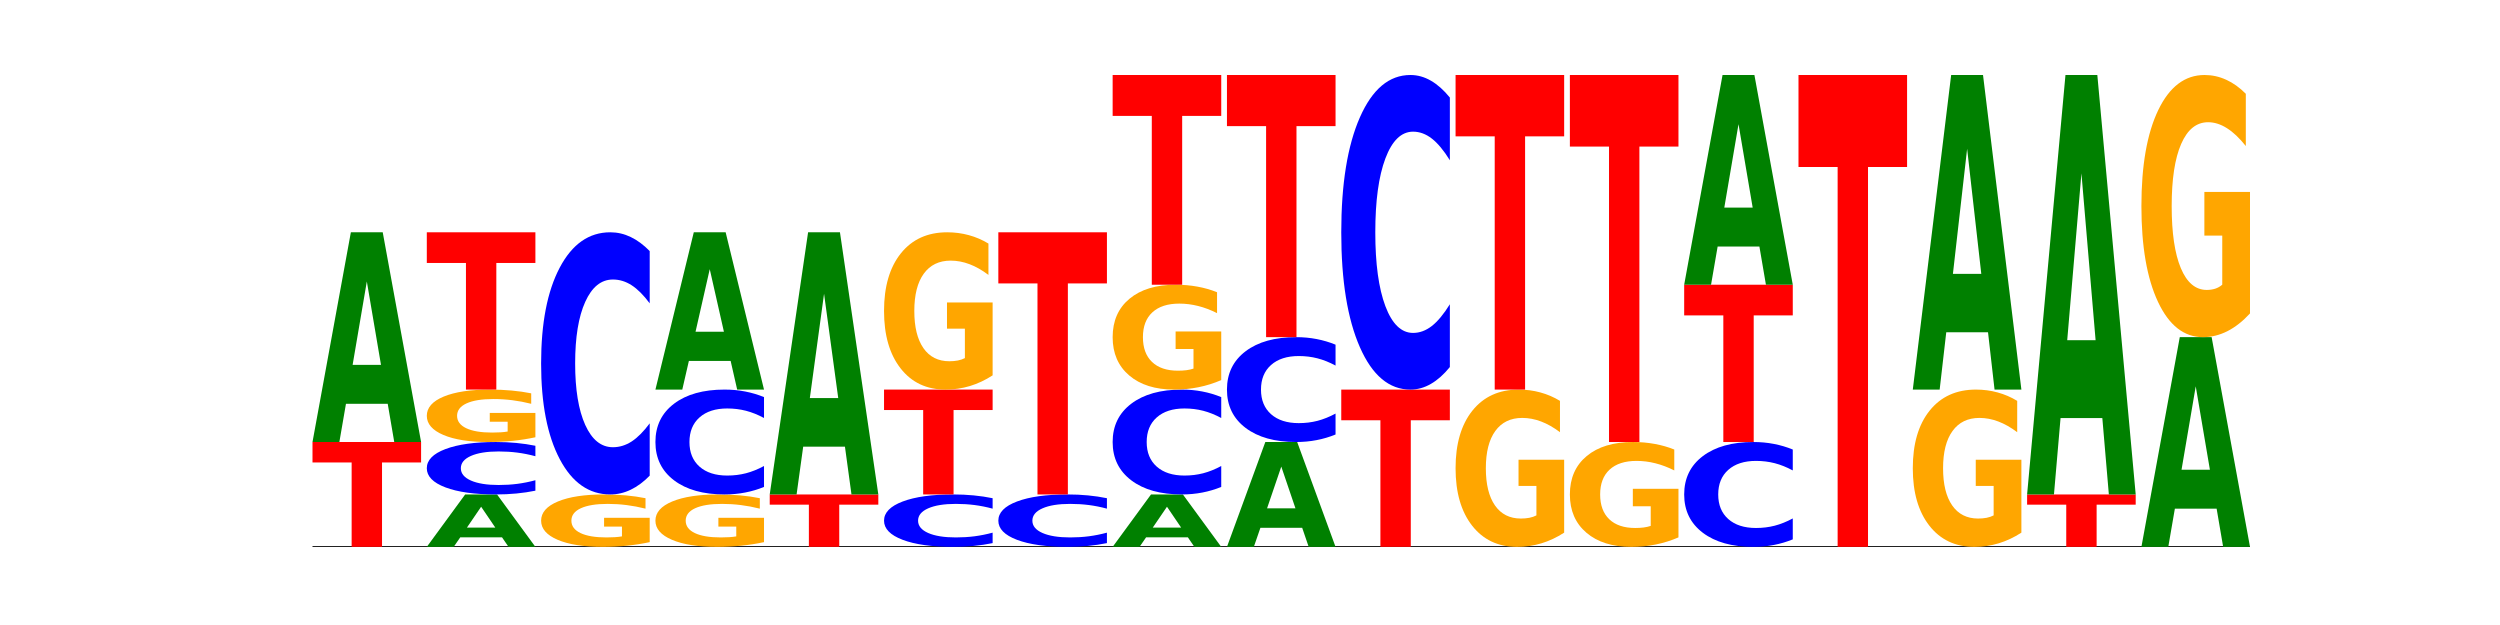<?xml version="1.0" encoding="utf-8" standalone="no"?>
<!DOCTYPE svg PUBLIC "-//W3C//DTD SVG 1.1//EN"
  "http://www.w3.org/Graphics/SVG/1.1/DTD/svg11.dtd">
<!-- Created with matplotlib (https://matplotlib.org/) -->
<svg height="180pt" version="1.1" viewBox="0 0 720 180" width="720pt" xmlns="http://www.w3.org/2000/svg" xmlns:xlink="http://www.w3.org/1999/xlink">
 <defs>
  <style type="text/css">*{stroke-linecap:butt;stroke-linejoin:round;}</style>
 </defs>
 <g id="figure_1">
  <g id="patch_1">
   <path d="M 0 180 
L 720 180 
L 720 0 
L 0 0 
z
" style="fill:none;"/>
  </g>
  <g id="axes_1">
   <g id="line2d_1">
    <path clip-path="url(#paef9789397)" d="M 90 157.5 
L 648 157.5 
" style="fill:none;stroke:#000000;stroke-linecap:square;stroke-width:0.5;"/>
   </g>
   <g id="patch_2">
    <path clip-path="url(#paef9789397)" d="M 90 127.3 
L 121.274 127.3 
L 121.274 133.19 
L 110.023 133.19 
L 110.023 157.5 
L 101.273 157.5 
L 101.273 133.19 
L 90 133.19 
z
" style="fill:#ff0000;"/>
   </g>
   <g id="patch_3">
    <path clip-path="url(#paef9789397)" d="M 111.664 116.297 
L 99.636 116.297 
L 97.737 127.3 
L 90 127.3 
L 101.049 66.9 
L 110.225 66.9 
L 121.274 127.3 
L 113.544 127.3 
z
M 101.554 105.087 
L 109.726 105.087 
L 105.647 81.062 
z
" style="fill:#008000;"/>
   </g>
   <g id="patch_4">
    <path clip-path="url(#paef9789397)" d="M 144.584 154.749 
L 132.557 154.749 
L 130.657 157.5 
L 122.92 157.5 
L 133.97 142.4 
L 143.145 142.4 
L 154.195 157.5 
L 146.464 157.5 
z
M 134.475 151.947 
L 142.647 151.947 
L 138.567 145.94 
z
" style="fill:#008000;"/>
   </g>
   <g id="patch_5">
    <path clip-path="url(#paef9789397)" d="M 154.195 141.318 
Q 151.579 141.854 148.75 142.126 
Q 145.921 142.4 142.84 142.4 
Q 133.652 142.4 128.286 140.366 
Q 122.92 138.333 122.92 134.855 
Q 122.92 131.364 128.286 129.334 
Q 133.652 127.3 142.84 127.3 
Q 145.921 127.3 148.75 127.574 
Q 151.579 127.846 154.195 128.382 
L 154.195 131.392 
Q 151.555 130.681 148.994 130.351 
Q 146.433 130.02 143.604 130.02 
Q 138.53 130.02 135.622 131.308 
Q 132.723 132.593 132.723 134.855 
Q 132.723 137.107 135.622 138.395 
Q 138.53 139.68 143.604 139.68 
Q 146.433 139.68 148.994 139.349 
Q 151.555 139.016 154.195 138.305 
z
" style="fill:#0000ff;"/>
   </g>
   <g id="patch_6">
    <path clip-path="url(#paef9789397)" d="M 154.195 125.934 
Q 151.041 126.617 147.648 126.96 
Q 144.256 127.3 140.639 127.3 
Q 132.467 127.3 127.694 125.266 
Q 122.92 123.233 122.92 119.755 
Q 122.92 116.236 127.778 114.218 
Q 132.642 112.2 141.102 112.2 
Q 144.361 112.2 147.347 112.474 
Q 150.34 112.746 152.989 113.282 
L 152.989 116.292 
Q 150.256 115.603 147.55 115.263 
Q 144.845 114.92 142.125 114.92 
Q 137.093 114.92 134.366 116.174 
Q 131.64 117.425 131.64 119.755 
Q 131.64 122.063 134.268 123.323 
Q 136.896 124.58 141.733 124.58 
Q 143.05 124.58 144.179 124.508 
Q 145.307 124.433 146.204 124.278 
L 146.204 121.452 
L 141.053 121.452 
L 141.053 118.934 
L 154.195 118.934 
z
" style="fill:#ffa600;"/>
   </g>
   <g id="patch_7">
    <path clip-path="url(#paef9789397)" d="M 122.92 66.9 
L 154.195 66.9 
L 154.195 75.735 
L 142.943 75.735 
L 142.943 112.2 
L 134.194 112.2 
L 134.194 75.735 
L 122.92 75.735 
z
" style="fill:#ff0000;"/>
   </g>
   <g id="patch_8">
    <path clip-path="url(#paef9789397)" d="M 187.115 156.134 
Q 183.961 156.817 180.569 157.16 
Q 177.176 157.5 173.56 157.5 
Q 165.387 157.5 160.614 155.466 
Q 155.841 153.433 155.841 149.955 
Q 155.841 146.436 160.698 144.418 
Q 165.562 142.4 174.022 142.4 
Q 177.281 142.4 180.267 142.674 
Q 183.26 142.946 185.909 143.482 
L 185.909 146.492 
Q 183.176 145.803 180.47 145.463 
Q 177.765 145.12 175.045 145.12 
Q 170.013 145.12 167.286 146.374 
Q 164.56 147.625 164.56 149.955 
Q 164.56 152.263 167.188 153.523 
Q 169.817 154.78 174.653 154.78 
Q 175.971 154.78 177.099 154.708 
Q 178.228 154.633 179.125 154.478 
L 179.125 151.652 
L 173.973 151.652 
L 173.973 149.134 
L 187.115 149.134 
z
" style="fill:#ffa600;"/>
   </g>
   <g id="patch_9">
    <path clip-path="url(#paef9789397)" d="M 187.115 136.988 
Q 184.499 139.671 181.67 141.028 
Q 178.841 142.4 175.76 142.4 
Q 166.573 142.4 161.207 132.231 
Q 155.841 122.063 155.841 104.673 
Q 155.841 87.222 161.207 77.069 
Q 166.573 66.9 175.76 66.9 
Q 178.841 66.9 181.67 68.272 
Q 184.499 69.629 187.115 72.312 
L 187.115 87.362 
Q 184.475 83.806 181.914 82.153 
Q 179.354 80.5 176.525 80.5 
Q 171.45 80.5 168.543 86.941 
Q 165.643 93.366 165.643 104.673 
Q 165.643 115.934 168.543 122.375 
Q 171.45 128.8 176.525 128.8 
Q 179.354 128.8 181.914 127.147 
Q 184.475 125.478 187.115 121.923 
z
" style="fill:#0000ff;"/>
   </g>
   <g id="patch_10">
    <path clip-path="url(#paef9789397)" d="M 220.035 156.134 
Q 216.881 156.817 213.489 157.16 
Q 210.097 157.5 206.48 157.5 
Q 198.307 157.5 193.534 155.466 
Q 188.761 153.433 188.761 149.955 
Q 188.761 146.436 193.618 144.418 
Q 198.483 142.4 206.943 142.4 
Q 210.202 142.4 213.188 142.674 
Q 216.18 142.946 218.83 143.482 
L 218.83 146.492 
Q 216.096 145.803 213.391 145.463 
Q 210.685 145.12 207.966 145.12 
Q 202.933 145.12 200.207 146.374 
Q 197.48 147.625 197.48 149.955 
Q 197.48 152.263 200.109 153.523 
Q 202.737 154.78 207.573 154.78 
Q 208.891 154.78 210.019 154.708 
Q 211.148 154.633 212.045 154.478 
L 212.045 151.652 
L 206.893 151.652 
L 206.893 149.134 
L 220.035 149.134 
z
" style="fill:#ffa600;"/>
   </g>
   <g id="patch_11">
    <path clip-path="url(#paef9789397)" d="M 220.035 140.235 
Q 217.419 141.308 214.591 141.851 
Q 211.762 142.4 208.681 142.4 
Q 199.493 142.4 194.127 138.333 
Q 188.761 134.265 188.761 127.309 
Q 188.761 120.329 194.127 116.267 
Q 199.493 112.2 208.681 112.2 
Q 211.762 112.2 214.591 112.749 
Q 217.419 113.292 220.035 114.365 
L 220.035 120.385 
Q 217.396 118.962 214.835 118.301 
Q 212.274 117.64 209.445 117.64 
Q 204.371 117.64 201.463 120.216 
Q 198.563 122.787 198.563 127.309 
Q 198.563 131.813 201.463 134.39 
Q 204.371 136.96 209.445 136.96 
Q 212.274 136.96 214.835 136.299 
Q 217.396 135.631 220.035 134.209 
z
" style="fill:#0000ff;"/>
   </g>
   <g id="patch_12">
    <path clip-path="url(#paef9789397)" d="M 210.425 103.948 
L 198.397 103.948 
L 196.498 112.2 
L 188.761 112.2 
L 199.81 66.9 
L 208.986 66.9 
L 220.035 112.2 
L 212.305 112.2 
z
M 200.315 95.54 
L 208.487 95.54 
L 204.408 77.521 
z
" style="fill:#008000;"/>
   </g>
   <g id="patch_13">
    <path clip-path="url(#paef9789397)" d="M 221.681 142.4 
L 252.956 142.4 
L 252.956 145.345 
L 241.704 145.345 
L 241.704 157.5 
L 232.955 157.5 
L 232.955 145.345 
L 221.681 145.345 
z
" style="fill:#ff0000;"/>
   </g>
   <g id="patch_14">
    <path clip-path="url(#paef9789397)" d="M 243.345 128.646 
L 231.318 128.646 
L 229.418 142.4 
L 221.681 142.4 
L 232.731 66.9 
L 241.906 66.9 
L 252.956 142.4 
L 245.225 142.4 
z
M 233.236 114.634 
L 241.408 114.634 
L 237.328 84.602 
z
" style="fill:#008000;"/>
   </g>
   <g id="patch_15">
    <path clip-path="url(#paef9789397)" d="M 285.876 156.418 
Q 283.26 156.954 280.431 157.226 
Q 277.602 157.5 274.522 157.5 
Q 265.334 157.5 259.968 155.466 
Q 254.602 153.433 254.602 149.955 
Q 254.602 146.464 259.968 144.434 
Q 265.334 142.4 274.522 142.4 
Q 277.602 142.4 280.431 142.674 
Q 283.26 142.946 285.876 143.482 
L 285.876 146.492 
Q 283.236 145.781 280.676 145.451 
Q 278.115 145.12 275.286 145.12 
Q 270.211 145.12 267.304 146.408 
Q 264.404 147.693 264.404 149.955 
Q 264.404 152.207 267.304 153.495 
Q 270.211 154.78 275.286 154.78 
Q 278.115 154.78 280.676 154.449 
Q 283.236 154.116 285.876 153.405 
z
" style="fill:#0000ff;"/>
   </g>
   <g id="patch_16">
    <path clip-path="url(#paef9789397)" d="M 254.602 112.2 
L 285.876 112.2 
L 285.876 118.09 
L 274.625 118.09 
L 274.625 142.4 
L 265.875 142.4 
L 265.875 118.09 
L 254.602 118.09 
z
" style="fill:#ff0000;"/>
   </g>
   <g id="patch_17">
    <path clip-path="url(#paef9789397)" d="M 285.876 108.101 
Q 282.722 110.151 279.33 111.18 
Q 275.937 112.2 272.321 112.2 
Q 264.148 112.2 259.375 106.099 
Q 254.602 99.998 254.602 89.564 
Q 254.602 79.009 259.459 72.954 
Q 264.323 66.9 272.783 66.9 
Q 276.042 66.9 279.028 67.723 
Q 282.021 68.538 284.671 70.147 
L 284.671 79.177 
Q 281.937 77.109 279.232 76.089 
Q 276.526 75.06 273.807 75.06 
Q 268.774 75.06 266.048 78.822 
Q 263.321 82.574 263.321 89.564 
Q 263.321 96.489 265.949 100.269 
Q 268.578 104.04 273.414 104.04 
Q 274.732 104.04 275.86 103.825 
Q 276.989 103.6 277.886 103.133 
L 277.886 94.655 
L 272.734 94.655 
L 272.734 87.103 
L 285.876 87.103 
z
" style="fill:#ffa600;"/>
   </g>
   <g id="patch_18">
    <path clip-path="url(#paef9789397)" d="M 318.796 156.418 
Q 316.18 156.954 313.352 157.226 
Q 310.523 157.5 307.442 157.5 
Q 298.254 157.5 292.888 155.466 
Q 287.522 153.433 287.522 149.955 
Q 287.522 146.464 292.888 144.434 
Q 298.254 142.4 307.442 142.4 
Q 310.523 142.4 313.352 142.674 
Q 316.18 142.946 318.796 143.482 
L 318.796 146.492 
Q 316.157 145.781 313.596 145.451 
Q 311.035 145.12 308.206 145.12 
Q 303.132 145.12 300.224 146.408 
Q 297.324 147.693 297.324 149.955 
Q 297.324 152.207 300.224 153.495 
Q 303.132 154.78 308.206 154.78 
Q 311.035 154.78 313.596 154.449 
Q 316.157 154.116 318.796 153.405 
z
" style="fill:#0000ff;"/>
   </g>
   <g id="patch_19">
    <path clip-path="url(#paef9789397)" d="M 287.522 66.9 
L 318.796 66.9 
L 318.796 81.625 
L 307.545 81.625 
L 307.545 142.4 
L 298.795 142.4 
L 298.795 81.625 
L 287.522 81.625 
z
" style="fill:#ff0000;"/>
   </g>
   <g id="patch_20">
    <path clip-path="url(#paef9789397)" d="M 342.106 154.749 
L 330.079 154.749 
L 328.18 157.5 
L 320.442 157.5 
L 331.492 142.4 
L 340.668 142.4 
L 351.717 157.5 
L 343.986 157.5 
z
M 331.997 151.947 
L 340.169 151.947 
L 336.089 145.94 
z
" style="fill:#008000;"/>
   </g>
   <g id="patch_21">
    <path clip-path="url(#paef9789397)" d="M 351.717 140.235 
Q 349.101 141.308 346.272 141.851 
Q 343.443 142.4 340.362 142.4 
Q 331.175 142.4 325.809 138.333 
Q 320.442 134.265 320.442 127.309 
Q 320.442 120.329 325.809 116.267 
Q 331.175 112.2 340.362 112.2 
Q 343.443 112.2 346.272 112.749 
Q 349.101 113.292 351.717 114.365 
L 351.717 120.385 
Q 349.077 118.962 346.516 118.301 
Q 343.955 117.64 341.127 117.64 
Q 336.052 117.64 333.144 120.216 
Q 330.245 122.787 330.245 127.309 
Q 330.245 131.813 333.144 134.39 
Q 336.052 136.96 341.127 136.96 
Q 343.955 136.96 346.516 136.299 
Q 349.077 135.631 351.717 134.209 
z
" style="fill:#0000ff;"/>
   </g>
   <g id="patch_22">
    <path clip-path="url(#paef9789397)" d="M 351.717 109.468 
Q 348.563 110.834 345.17 111.52 
Q 341.778 112.2 338.161 112.2 
Q 329.989 112.2 325.216 108.133 
Q 320.442 104.065 320.442 97.109 
Q 320.442 90.072 325.3 86.036 
Q 330.164 82 338.624 82 
Q 341.883 82 344.869 82.549 
Q 347.862 83.092 350.511 84.165 
L 350.511 90.185 
Q 347.778 88.806 345.072 88.126 
Q 342.367 87.44 339.647 87.44 
Q 334.615 87.44 331.888 89.948 
Q 329.162 92.449 329.162 97.109 
Q 329.162 101.726 331.79 104.246 
Q 334.419 106.76 339.255 106.76 
Q 340.572 106.76 341.701 106.617 
Q 342.829 106.467 343.727 106.155 
L 343.727 100.503 
L 338.575 100.503 
L 338.575 95.469 
L 351.717 95.469 
z
" style="fill:#ffa600;"/>
   </g>
   <g id="patch_23">
    <path clip-path="url(#paef9789397)" d="M 320.442 21.6 
L 351.717 21.6 
L 351.717 33.38 
L 340.465 33.38 
L 340.465 82 
L 331.716 82 
L 331.716 33.38 
L 320.442 33.38 
z
" style="fill:#ff0000;"/>
   </g>
   <g id="patch_24">
    <path clip-path="url(#paef9789397)" d="M 375.027 151.999 
L 362.999 151.999 
L 361.1 157.5 
L 353.363 157.5 
L 364.412 127.3 
L 373.588 127.3 
L 384.637 157.5 
L 376.907 157.5 
z
M 364.917 146.393 
L 373.089 146.393 
L 369.01 134.381 
z
" style="fill:#008000;"/>
   </g>
   <g id="patch_25">
    <path clip-path="url(#paef9789397)" d="M 384.637 125.135 
Q 382.021 126.208 379.192 126.751 
Q 376.364 127.3 373.283 127.3 
Q 364.095 127.3 358.729 123.233 
Q 353.363 119.165 353.363 112.209 
Q 353.363 105.229 358.729 101.167 
Q 364.095 97.1 373.283 97.1 
Q 376.364 97.1 379.192 97.649 
Q 382.021 98.192 384.637 99.265 
L 384.637 105.285 
Q 381.997 103.862 379.437 103.201 
Q 376.876 102.54 374.047 102.54 
Q 368.972 102.54 366.065 105.116 
Q 363.165 107.687 363.165 112.209 
Q 363.165 116.713 366.065 119.29 
Q 368.972 121.86 374.047 121.86 
Q 376.876 121.86 379.437 121.199 
Q 381.997 120.531 384.637 119.109 
z
" style="fill:#0000ff;"/>
   </g>
   <g id="patch_26">
    <path clip-path="url(#paef9789397)" d="M 353.363 21.6 
L 384.637 21.6 
L 384.637 36.325 
L 373.386 36.325 
L 373.386 97.1 
L 364.636 97.1 
L 364.636 36.325 
L 353.363 36.325 
z
" style="fill:#ff0000;"/>
   </g>
   <g id="patch_27">
    <path clip-path="url(#paef9789397)" d="M 386.283 112.2 
L 417.558 112.2 
L 417.558 121.035 
L 406.306 121.035 
L 406.306 157.5 
L 397.556 157.5 
L 397.556 121.035 
L 386.283 121.035 
z
" style="fill:#ff0000;"/>
   </g>
   <g id="patch_28">
    <path clip-path="url(#paef9789397)" d="M 417.558 105.706 
Q 414.941 108.925 412.113 110.553 
Q 409.284 112.2 406.203 112.2 
Q 397.015 112.2 391.649 99.998 
Q 386.283 87.795 386.283 66.928 
Q 386.283 45.986 391.649 33.802 
Q 397.015 21.6 406.203 21.6 
Q 409.284 21.6 412.113 23.247 
Q 414.941 24.875 417.558 28.094 
L 417.558 46.154 
Q 414.918 41.887 412.357 39.903 
Q 409.796 37.92 406.967 37.92 
Q 401.893 37.92 398.985 45.649 
Q 396.085 53.36 396.085 66.928 
Q 396.085 80.44 398.985 88.17 
Q 401.893 95.88 406.967 95.88 
Q 409.796 95.88 412.357 93.897 
Q 414.918 91.894 417.558 87.627 
z
" style="fill:#0000ff;"/>
   </g>
   <g id="patch_29">
    <path clip-path="url(#paef9789397)" d="M 450.478 153.401 
Q 447.324 155.451 443.931 156.48 
Q 440.539 157.5 436.922 157.5 
Q 428.75 157.5 423.977 151.399 
Q 419.204 145.298 419.204 134.864 
Q 419.204 124.309 424.061 118.254 
Q 428.925 112.2 437.385 112.2 
Q 440.644 112.2 443.63 113.023 
Q 446.623 113.838 449.272 115.447 
L 449.272 124.477 
Q 446.539 122.409 443.833 121.389 
Q 441.128 120.36 438.408 120.36 
Q 433.376 120.36 430.649 124.122 
Q 427.923 127.874 427.923 134.864 
Q 427.923 141.789 430.551 145.569 
Q 433.18 149.34 438.016 149.34 
Q 439.334 149.34 440.462 149.125 
Q 441.59 148.9 442.488 148.433 
L 442.488 139.955 
L 437.336 139.955 
L 437.336 132.403 
L 450.478 132.403 
z
" style="fill:#ffa600;"/>
   </g>
   <g id="patch_30">
    <path clip-path="url(#paef9789397)" d="M 419.204 21.6 
L 450.478 21.6 
L 450.478 39.27 
L 439.226 39.27 
L 439.226 112.2 
L 430.477 112.2 
L 430.477 39.27 
L 419.204 39.27 
z
" style="fill:#ff0000;"/>
   </g>
   <g id="patch_31">
    <path clip-path="url(#paef9789397)" d="M 483.398 154.768 
Q 480.244 156.134 476.852 156.82 
Q 473.459 157.5 469.843 157.5 
Q 461.67 157.5 456.897 153.433 
Q 452.124 149.365 452.124 142.409 
Q 452.124 135.372 456.981 131.336 
Q 461.845 127.3 470.305 127.3 
Q 473.565 127.3 476.55 127.849 
Q 479.543 128.392 482.193 129.465 
L 482.193 135.485 
Q 479.459 134.106 476.754 133.426 
Q 474.048 132.74 471.329 132.74 
Q 466.296 132.74 463.57 135.248 
Q 460.843 137.749 460.843 142.409 
Q 460.843 147.026 463.472 149.546 
Q 466.1 152.06 470.936 152.06 
Q 472.254 152.06 473.382 151.917 
Q 474.511 151.767 475.408 151.455 
L 475.408 145.803 
L 470.256 145.803 
L 470.256 140.769 
L 483.398 140.769 
z
" style="fill:#ffa600;"/>
   </g>
   <g id="patch_32">
    <path clip-path="url(#paef9789397)" d="M 452.124 21.6 
L 483.398 21.6 
L 483.398 42.214 
L 472.147 42.214 
L 472.147 127.3 
L 463.397 127.3 
L 463.397 42.214 
L 452.124 42.214 
z
" style="fill:#ff0000;"/>
   </g>
   <g id="patch_33">
    <path clip-path="url(#paef9789397)" d="M 516.319 155.335 
Q 513.703 156.408 510.874 156.951 
Q 508.045 157.5 504.964 157.5 
Q 495.776 157.5 490.41 153.433 
Q 485.044 149.365 485.044 142.409 
Q 485.044 135.429 490.41 131.367 
Q 495.776 127.3 504.964 127.3 
Q 508.045 127.3 510.874 127.849 
Q 513.703 128.392 516.319 129.465 
L 516.319 135.485 
Q 513.679 134.062 511.118 133.401 
Q 508.557 132.74 505.728 132.74 
Q 500.654 132.74 497.746 135.316 
Q 494.847 137.887 494.847 142.409 
Q 494.847 146.913 497.746 149.49 
Q 500.654 152.06 505.728 152.06 
Q 508.557 152.06 511.118 151.399 
Q 513.679 150.731 516.319 149.309 
z
" style="fill:#0000ff;"/>
   </g>
   <g id="patch_34">
    <path clip-path="url(#paef9789397)" d="M 485.044 82 
L 516.319 82 
L 516.319 90.835 
L 505.067 90.835 
L 505.067 127.3 
L 496.318 127.3 
L 496.318 90.835 
L 485.044 90.835 
z
" style="fill:#ff0000;"/>
   </g>
   <g id="patch_35">
    <path clip-path="url(#paef9789397)" d="M 506.708 70.997 
L 494.68 70.997 
L 492.781 82 
L 485.044 82 
L 496.094 21.6 
L 505.269 21.6 
L 516.319 82 
L 508.588 82 
z
M 496.599 59.787 
L 504.771 59.787 
L 500.691 35.762 
z
" style="fill:#008000;"/>
   </g>
   <g id="patch_36">
    <path clip-path="url(#paef9789397)" d="M 517.965 21.6 
L 549.239 21.6 
L 549.239 48.104 
L 537.987 48.104 
L 537.987 157.5 
L 529.238 157.5 
L 529.238 48.104 
L 517.965 48.104 
z
" style="fill:#ff0000;"/>
   </g>
   <g id="patch_37">
    <path clip-path="url(#paef9789397)" d="M 582.159 153.401 
Q 579.005 155.451 575.613 156.48 
Q 572.22 157.5 568.604 157.5 
Q 560.431 157.5 555.658 151.399 
Q 550.885 145.298 550.885 134.864 
Q 550.885 124.309 555.742 118.254 
Q 560.606 112.2 569.066 112.2 
Q 572.326 112.2 575.311 113.023 
Q 578.304 113.838 580.954 115.447 
L 580.954 124.477 
Q 578.22 122.409 575.515 121.389 
Q 572.809 120.36 570.09 120.36 
Q 565.057 120.36 562.331 124.122 
Q 559.604 127.874 559.604 134.864 
Q 559.604 141.789 562.233 145.569 
Q 564.861 149.34 569.697 149.34 
Q 571.015 149.34 572.143 149.125 
Q 573.272 148.9 574.169 148.433 
L 574.169 139.955 
L 569.017 139.955 
L 569.017 132.403 
L 582.159 132.403 
z
" style="fill:#ffa600;"/>
   </g>
   <g id="patch_38">
    <path clip-path="url(#paef9789397)" d="M 572.549 95.695 
L 560.521 95.695 
L 558.622 112.2 
L 550.885 112.2 
L 561.934 21.6 
L 571.11 21.6 
L 582.159 112.2 
L 574.429 112.2 
z
M 562.439 78.88 
L 570.611 78.88 
L 566.532 42.842 
z
" style="fill:#008000;"/>
   </g>
   <g id="patch_39">
    <path clip-path="url(#paef9789397)" d="M 583.805 142.4 
L 615.08 142.4 
L 615.08 145.345 
L 603.828 145.345 
L 603.828 157.5 
L 595.079 157.5 
L 595.079 145.345 
L 583.805 145.345 
z
" style="fill:#ff0000;"/>
   </g>
   <g id="patch_40">
    <path clip-path="url(#paef9789397)" d="M 605.469 120.394 
L 593.441 120.394 
L 591.542 142.4 
L 583.805 142.4 
L 594.855 21.6 
L 604.03 21.6 
L 615.08 142.4 
L 607.349 142.4 
z
M 595.36 97.974 
L 603.532 97.974 
L 599.452 49.923 
z
" style="fill:#008000;"/>
   </g>
   <g id="patch_41">
    <path clip-path="url(#paef9789397)" d="M 638.389 146.497 
L 626.362 146.497 
L 624.463 157.5 
L 616.726 157.5 
L 627.775 97.1 
L 636.951 97.1 
L 648 157.5 
L 640.269 157.5 
z
M 628.28 135.287 
L 636.452 135.287 
L 632.372 111.262 
z
" style="fill:#008000;"/>
   </g>
   <g id="patch_42">
    <path clip-path="url(#paef9789397)" d="M 648 90.269 
Q 644.846 93.684 641.454 95.4 
Q 638.061 97.1 634.445 97.1 
Q 626.272 97.1 621.499 86.931 
Q 616.726 76.763 616.726 59.373 
Q 616.726 41.781 621.583 31.691 
Q 626.447 21.6 634.907 21.6 
Q 638.166 21.6 641.152 22.972 
Q 644.145 24.329 646.794 27.012 
L 646.794 42.062 
Q 644.061 38.615 641.355 36.915 
Q 638.65 35.2 635.93 35.2 
Q 630.898 35.2 628.171 41.469 
Q 625.445 47.723 625.445 59.373 
Q 625.445 70.914 628.073 77.215 
Q 630.702 83.5 635.538 83.5 
Q 636.856 83.5 637.984 83.142 
Q 639.113 82.767 640.01 81.988 
L 640.01 67.858 
L 634.858 67.858 
L 634.858 55.272 
L 648 55.272 
z
" style="fill:#ffa600;"/>
   </g>
  </g>
 </g>
 <defs>
  <clipPath id="paef9789397">
   <rect height="135.9" width="558" x="90" y="21.6"/>
  </clipPath>
 </defs>
</svg>
